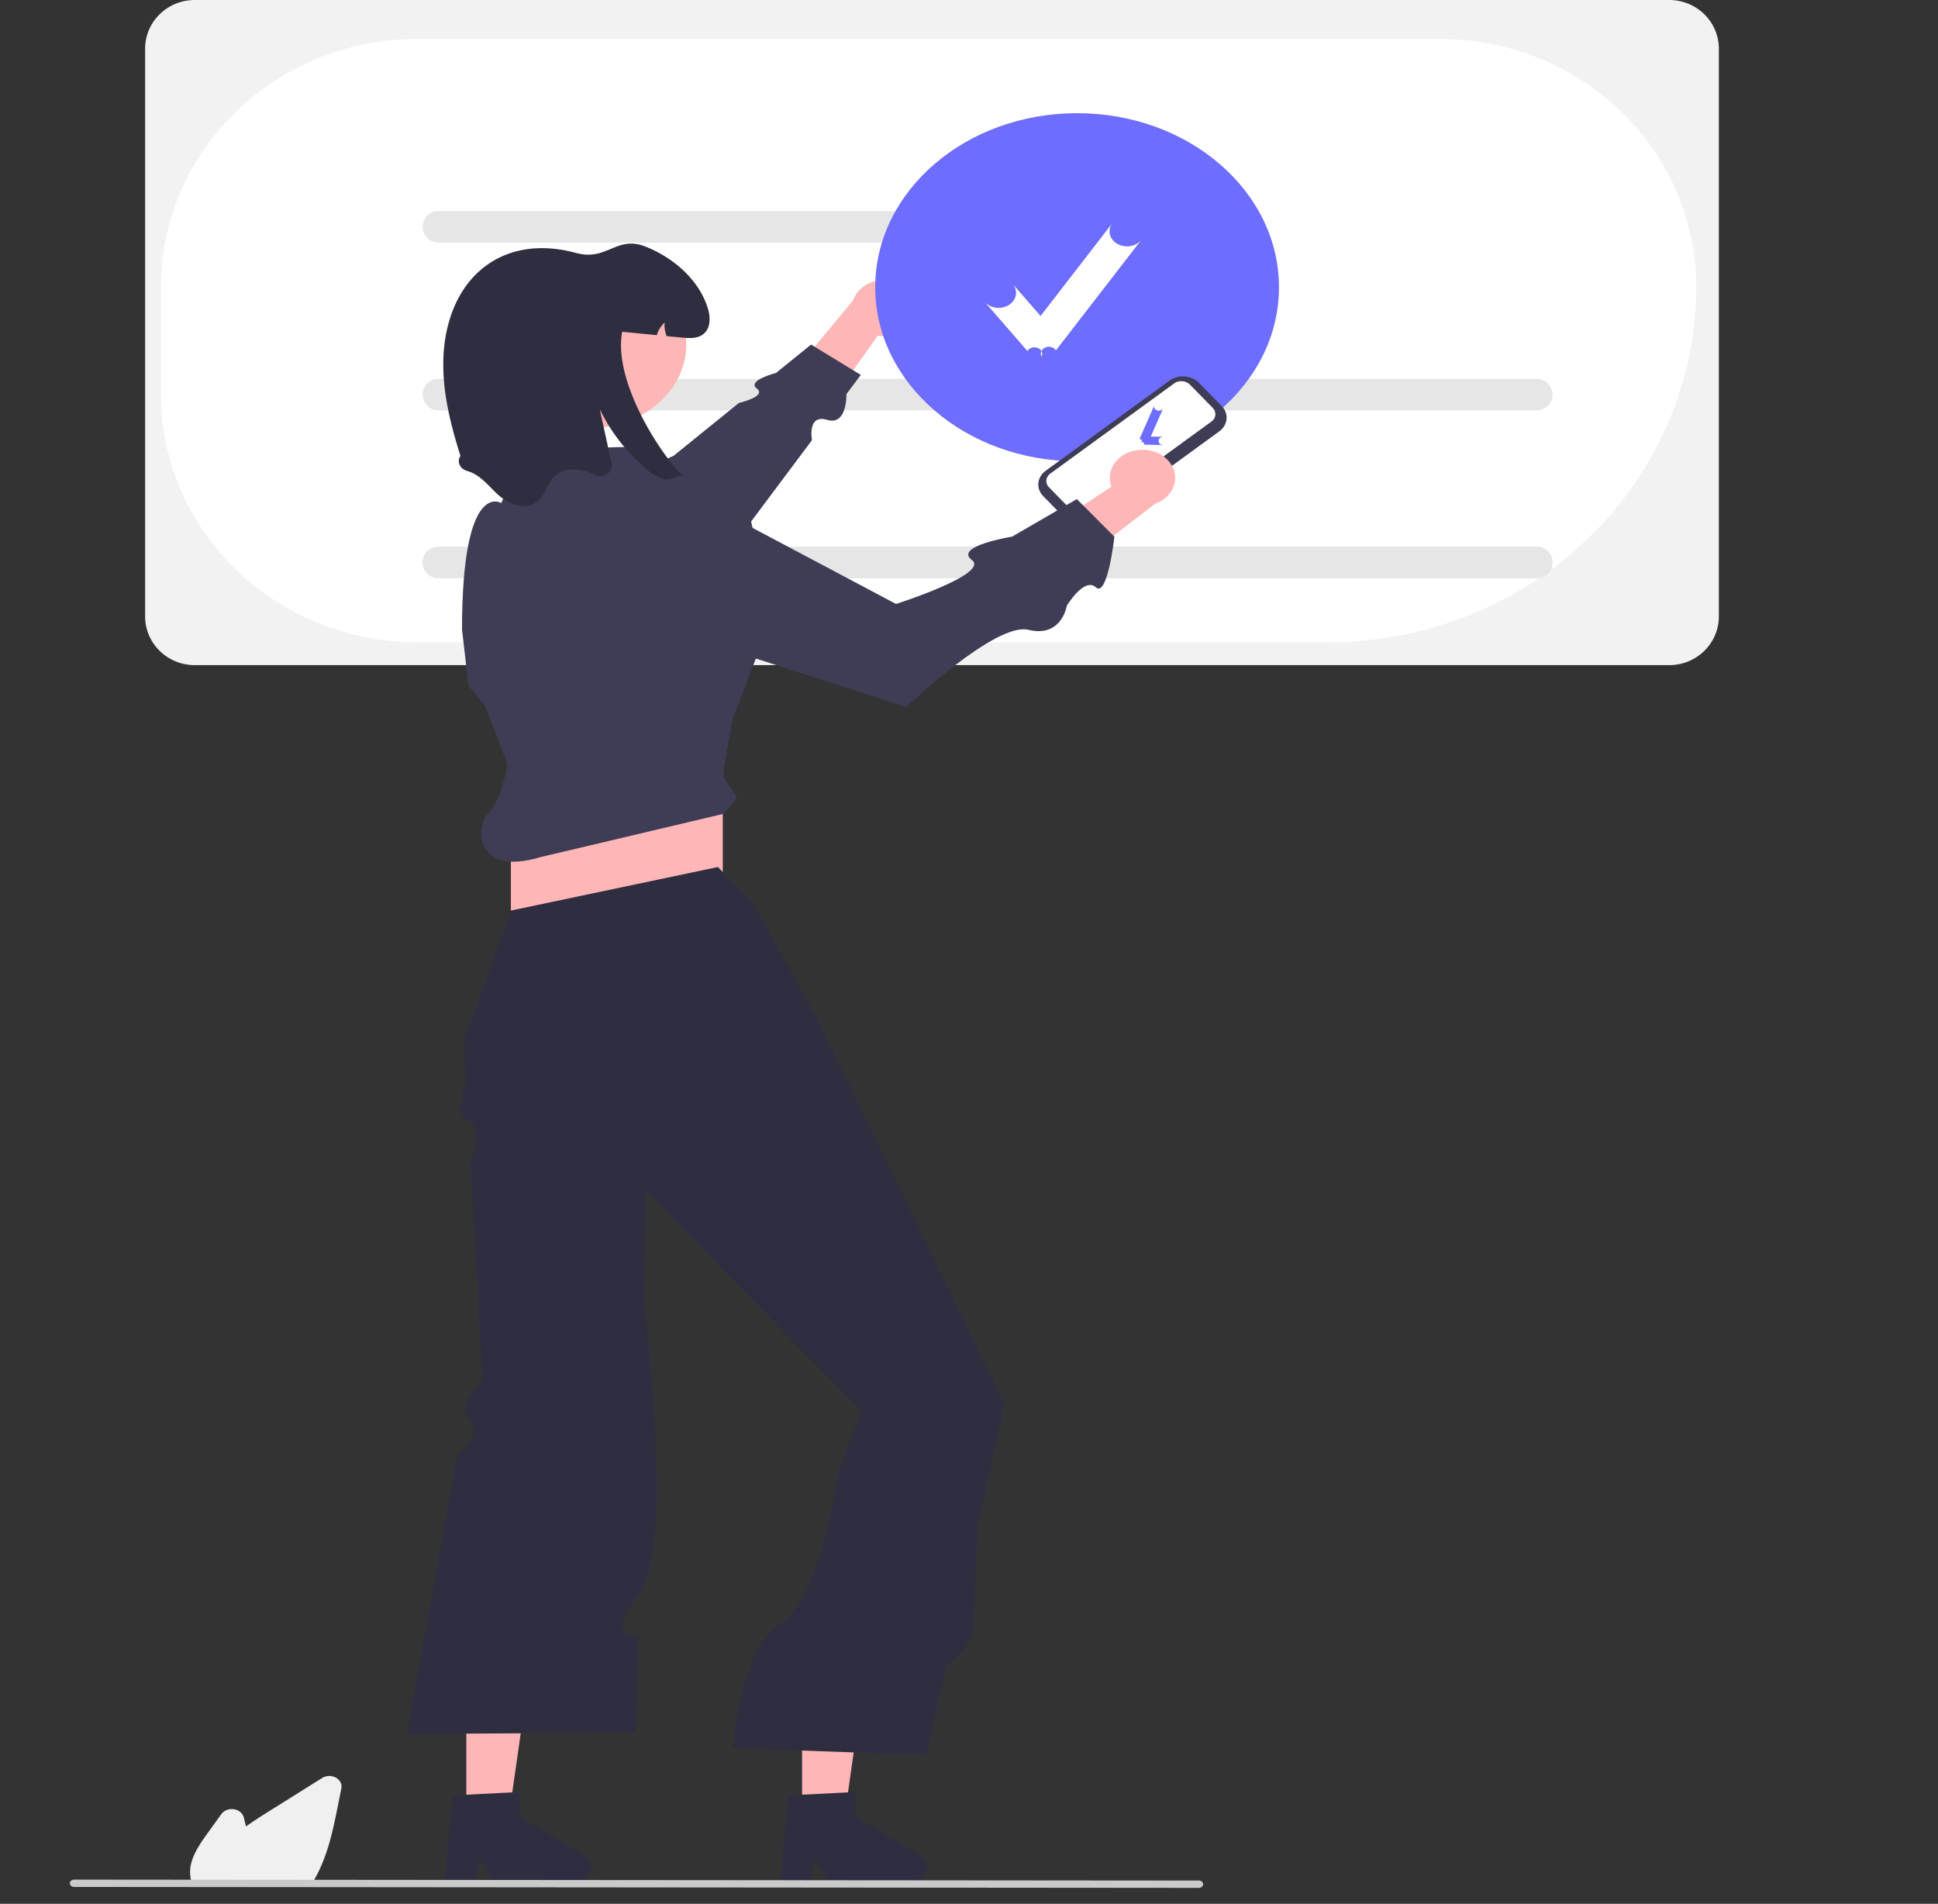 <?xml version="1.0" encoding="UTF-8" standalone="no"?>
<svg
   data-name="Layer 1"
   width="543.219"
   height="533.601"
   viewBox="0 0 543.219 533.601"
   version="1.1"
   id="svg56"
   sodipodi:docname="form-logo.svg"
   inkscape:version="1.1.1 (3bf5ae0d25, 2021-09-20)"
   xmlns:inkscape="http://www.inkscape.org/namespaces/inkscape"
   xmlns:sodipodi="http://sodipodi.sourceforge.net/DTD/sodipodi-0.dtd"
   xmlns="http://www.w3.org/2000/svg"
   xmlns:svg="http://www.w3.org/2000/svg">
  <rect x="0" y="0" width="543.219" height="533.601" fill="#333333" stroke="none"/>
  <defs
     id="defs60" />
  <sodipodi:namedview
     id="namedview58"
     pagecolor="#505050"
     bordercolor="#eeeeee"
     borderopacity="1"
     inkscape:pageshadow="0"
     inkscape:pageopacity="0"
     inkscape:pagecheckerboard="0"
     showgrid="false"
     inkscape:zoom="1.0827"
     inkscape:cx="272.00517"
     inkscape:cy="226.28614"
     inkscape:window-width="1920"
     inkscape:window-height="974"
     inkscape:window-x="-11"
     inkscape:window-y="-11"
     inkscape:window-maximized="1"
     inkscape:current-layer="svg56" />
  <path
     d="M 467.904,186.424 H 54.568 A 13.907,13.66 0 0 1 40.677,172.78 V 13.644 A 13.907,13.66 0 0 1 54.568,-3.1924275e-5 H 467.904 A 13.907,13.66 0 0 1 481.795,13.644 V 172.78 a 13.907,13.66 0 0 1 -13.891,13.644 z"
     fill="#f2f2f2"
     id="path2"
     style="stroke-width:1" />
  <path
     d="M 372.363,180.04 H 116.914 A 71.88,69.511 0 0 1 45.114,110.608 V 80.343 A 71.881,69.512 0 0 1 116.914,10.91 h 286.746 a 71.881,69.512 0 0 1 71.799,69.433 103.212,99.81 0 0 1 -103.095,99.697 z"
     fill="#ffffff"
     id="path4"
     style="stroke-width:1" />
  <path
     d="M 655.673,201.175 H 451.267 a 4.408,4.408 0 1 1 0,-8.816 H 655.673 a 4.408,4.408 0 0 1 0,8.816 z"
     fill="#e6e6e6"
     id="path6"
     transform="translate(-328.39,-133.199)" />
  <path
     d="M 759.147,248.206 H 451.267 a 4.408,4.408 0 1 1 0,-8.816 h 307.88 a 4.408,4.408 0 0 1 0,8.816 z"
     transform="translate(-328.39,-133.199)"
     fill="#e6e6e6"
     id="path8" />
  <path
     d="M 759.147,295.237 H 451.267 a 4.408,4.408 0 1 1 0,-8.816 h 307.88 a 4.408,4.408 0 0 1 0,8.816 z"
     transform="translate(-328.39,-133.199)"
     fill="#e6e6e6"
     id="path10" />
  <path
     d="M 759.147,295.237 H 451.267 a 4.408,4.408 0 1 1 0,-8.816 h 307.88 a 4.408,4.408 0 0 1 0,8.816 z"
     transform="translate(-328.39,-133.199)"
     fill="#e6e6e6"
     id="path12" />
  <path
     d="m 257.052,86.68 a 9.088,7.836 0 0 1 -11.007,7.369 l -16.811,23.776 -7.155,-13.089 17.06,-20.572 a 9.138,7.878 0 0 1 17.912,2.516 z"
     fill="#ffb6b6"
     id="path14"
     style="stroke-width:1" />
  <path
     d="m 130.9,154.822 57.932,-27.092 18.273,-14.781 c 0,0 7.944,-1.834 5.02,-4.061 -2.924,-2.227 5.408,-4.375 5.408,-4.375 l 9.809,-7.935 13.939,8.503 -4.034,5.391 c 0,0 0.278,8.925 -5.393,7.208 -5.671,-1.717 -4.254,5.685 -4.254,5.685 l -33.85,45.239 z"
     fill="#3f3d56"
     id="path16"
     style="stroke-width:1" />
  <ellipse
     cx="-301.91"
     cy="80.511"
     fill="#6c63ff"
     id="circle18"
     style="stroke-width:1;fill:#6d6dff;fill-opacity:1"
     rx="56.586"
     ry="48.786"
     transform="scale(-1,1)" />
  <polygon
     points="432.044,566.219 432.044,611.601 420.278,611.601 414.679,566.219 "
     fill="#ffb6b6"
     id="polygon20"
     transform="matrix(-1,0,0,0.862,562.765,-17.127)"
     style="stroke-width:1.077" />
  <path
     d="m 124.511,527.746 h 8.438 l 1.506,-6.868 3.857,6.868 h 22.379 a 5.031,4.337 0 0 0 2.859,-7.906 L 145.678,509.199 v -6.943 l -18.797,0.967 z"
     fill="#2f2e41"
     id="path22"
     style="stroke-width:1" />
  <polygon
     points="337.942,566.219 337.942,611.601 326.176,611.601 320.577,566.219 "
     fill="#ffb6b6"
     id="polygon24"
     transform="matrix(-1,0,0,0.862,562.765,-17.127)"
     style="stroke-width:1.077" />
  <path
     d="m 218.613,527.746 h 8.438 l 1.506,-6.868 3.857,6.868 h 22.379 a 5.031,4.337 0 0 0 2.859,-7.906 l -17.871,-10.641 v -6.943 l -18.797,0.967 z"
     fill="#2f2e41"
     id="path26"
     style="stroke-width:1" />
  <rect
     x="-202.59"
     y="214.26"
     width="59.385"
     height="58.288"
     fill="#ffb6b6"
     id="rect28"
     style="stroke-width:1"
     transform="scale(-1,1)" />
  <path
     d="m 201.219,243.01 10.05,10.24 17.359,31.507 43.739,89.724 9.25,18.975 -7.47,33.544 c 0,0 -1.209,23.633 -1.209,27.501 0,7.877 -7.641,12.241 -7.641,12.241 l -5.606,25.173 -54.36,-1.969 c 0,0 1.897,-27.748 13.282,-34.748 11.385,-6.999 16.619,-43.478 16.619,-43.478 l 6.186,-16.185 -60.298,-61.625 -0.389,21.541 -0.188,10.426 c 0,0 8.83,67.814 -1.463,80.975 -10.293,13.161 -0.21,11.612 -0.21,11.612 l -0.49,27.148 -64.41,0.394 14.21,-78.16 c 0,0 7.215,-4.912 3.355,-9.849 -3.86,-4.937 3.742,-10.984 3.742,-10.984 l -3.41,-61.017 c 0,0 3.775,-10.539 -0.665,-11.909 -4.441,-1.37 -0.583,-10.433 -0.583,-10.433 l -0.66,-11.81 13.247,-36.627 z"
     fill="#2f2e41"
     id="path30"
     style="stroke-width:1" />
  <path
     d="m 142.291,214.26 -6.395,-16.541 -4.568,-5.514 -1.827,-15.754 c 0,-42.535 11.004,-35.452 11.004,-35.452 l 6.354,-14.96 29.236,-0.788 18.729,15.36 15.531,4.726 6.082,27.246 -11.107,29.073 -2.741,15.754 c 5.228,8.322 4.786,4.386 0.457,10.634 l -51.619,12.209 c -18.272,5.514 -18.272,-8.664 -14.608,-12.209 3.664,-3.545 5.472,-13.784 5.472,-13.784 z"
     fill="#3f3d56"
     id="path32"
     style="stroke-width:1" />
  <ellipse
     cx="-165.254"
     cy="96.598"
     fill="#ffb6b6"
     id="circle34"
     style="stroke-width:1"
     rx="27.102"
     ry="23.367"
     transform="scale(-1,1)" />
  <path
     d="M 191.649,133.436"
     fill="#2f2e41"
     id="path36"
     style="stroke-width:1" />
  <path
     d="m 129.071,127.789 a 3.329,2.87 0 0 0 1.855,4.198 c 3.636,1.04 5.875,4.072 8.487,6.498 2.604,2.418 6.797,4.427 10.123,2.78 3.316,-1.638 3.545,-5.821 6.322,-8.089 2.704,-2.205 7.199,-1.938 10.379,-0.26 l 0.095,0.05 a 3.351,2.889 0 0 0 5.127,-2.94 q -1.671,-7.662 -3.34,-15.322 a 59.761,51.524 0 0 0 12.507,16.305 13.757,11.861 0 0 0 5.427,3.292 c 1.9,0.52 3.746,-1.174 5.591,-0.866 -4.586,-3.458 -20.008,-25.623 -17.249,-40.44 q 4.865,0.473 9.73,0.945 a 8.943,7.71 0 0 1 2.174,-3.537 10.51,9.062 0 0 0 0.557,3.804 c 1.352,0.134 2.713,0.26 4.066,0.394 1.882,0.181 3.929,0.339 5.546,-0.512 2.695,-1.418 2.777,-4.773 2.01,-7.42 -2.248,-7.696 -9.063,-14.131 -17.404,-17.502 -8.341,-3.363 -10.808,4.127 -19.597,1.733 -17.359,-4.726 -30.661,3.356 -35.348,18.353 -3.938,12.579 -1.078,25.93 2.942,38.533 z"
     fill="#2f2e41"
     id="path38"
     style="stroke-width:1" />
  <path
     d="m 54.039,528.254 h 33.187 l 0.143,-0.223 c 0.424,-0.663 0.834,-1.367 1.217,-2.089 3.418,-6.31 4.863,-13.526 6.138,-19.893 l 0.96,-4.799 a 3.437,2.963 0 0 0 -5.41,-2.899 q -7.565,4.746 -15.136,9.483 c -1.911,1.199 -4.094,2.586 -6.184,4.086 -0.202,-0.844 -0.413,-1.691 -0.624,-2.527 a 3.439,2.965 0 0 0 -6.281,-0.936 l -3.883,5.378 c -2.832,3.928 -5.332,7.798 -4.822,11.973 a 0.756,0.652 0 0 0 0.013,0.152 10.947,9.438 0 0 0 0.563,2.01 z"
     fill="#f0f0f0"
     id="path40"
     style="stroke-width:1" />
  <path
     d="m 20.73,528.873 315.358,0.265 a 1.191,1.027 0 0 0 0,-2.053 L 20.73,526.82 a 1.191,1.027 0 0 0 0,2.053 z"
     fill="#cacaca"
     id="path42"
     style="stroke-width:1" />
  <path
     d="m 307.054,146.174 34.688,-25.256 a 5.865,5.057 0 0 0 0.696,-7.118 l -6.384,-6.518 a 5.865,5.057 0 0 0 -8.257,-0.6 l -34.688,25.256 a 5.865,5.057 0 0 0 -0.696,7.118 l 6.384,6.518 a 5.865,5.057 0 0 0 8.257,0.6 z"
     fill="#3f3d56"
     id="path44"
     style="stroke-width:1" />
  <path
     d="m 339.922,114.325 a 3.161,2.725 0 0 1 -0.375,3.836 l -34.688,25.256 a 3.161,2.725 0 0 1 -4.449,-0.323 l -6.384,-6.518 a 3.161,2.725 0 0 1 0.375,-3.836 l 34.688,-25.256 a 3.161,2.725 0 0 1 4.449,0.323 z"
     fill="#ffffff"
     id="path46"
     style="stroke-width:1" />
  <path
     d="m 319.557,124.143 a -1.333,1.15 0 0 0 1.054,0.481 l 5.45,0.108 a -1.334,1.15 0 1 0 0.061,-2.299 l -3.566,-0.071 3.511,-7.988 a -1.334,1.15 0 0 0 -2.494,-0.815 l -4.18,9.508 a -1.334,1.15 0 0 0 0.141,1.05 z"
     fill="#6c63ff"
     id="path48"
     style="stroke-width:1;fill:#6d6dff;fill-opacity:1" />
  <path
     d="m 318.858,126.15 a 9.088,7.836 0 0 0 -7.3,10.235 l -25.586,16.993 15.87,4.709 21.864,-16.858 a 9.138,7.878 0 0 0 -4.848,-15.078 z"
     fill="#ffb6b6"
     id="path50"
     style="stroke-width:1" />
  <path
     d="m 185.65,134.552 65.509,34.726 c 0,0 26.413,-8.426 21.251,-12.326 -5.162,-3.901 11.271,-6.537 11.271,-6.537 l 18.153,-10.53 10.534,10.555 c 0,0 -1.919,17.144 -5.185,14.176 -3.266,-2.969 -8.147,5.141 -8.147,5.141 0,0 -1.443,9.055 -10.739,6.776 -9.297,-2.279 -34.242,21.606 -34.242,21.606 l -80.622,-25.924 z"
     fill="#3f3d56"
     id="path52"
     style="stroke-width:1" />
  <path
     d="m 291.903,100.081 a -4.891,4.216 0 0 1 -3.913,-1.687 l -11.998,-13.792 a -4.892,4.218 0 1 1 7.827,-5.061 l 7.849,9.023 20.16,-26.072 a -4.892,4.218 0 0 1 8.141,4.679 l -23.996,31.032 a -4.894,4.219 0 0 1 -3.935,1.877 c -0.045,6.7e-4 -0.091,0.002 -0.136,0.002 z"
     fill="#ffffff"
     id="path54"
     style="stroke-width:1" />
</svg>
